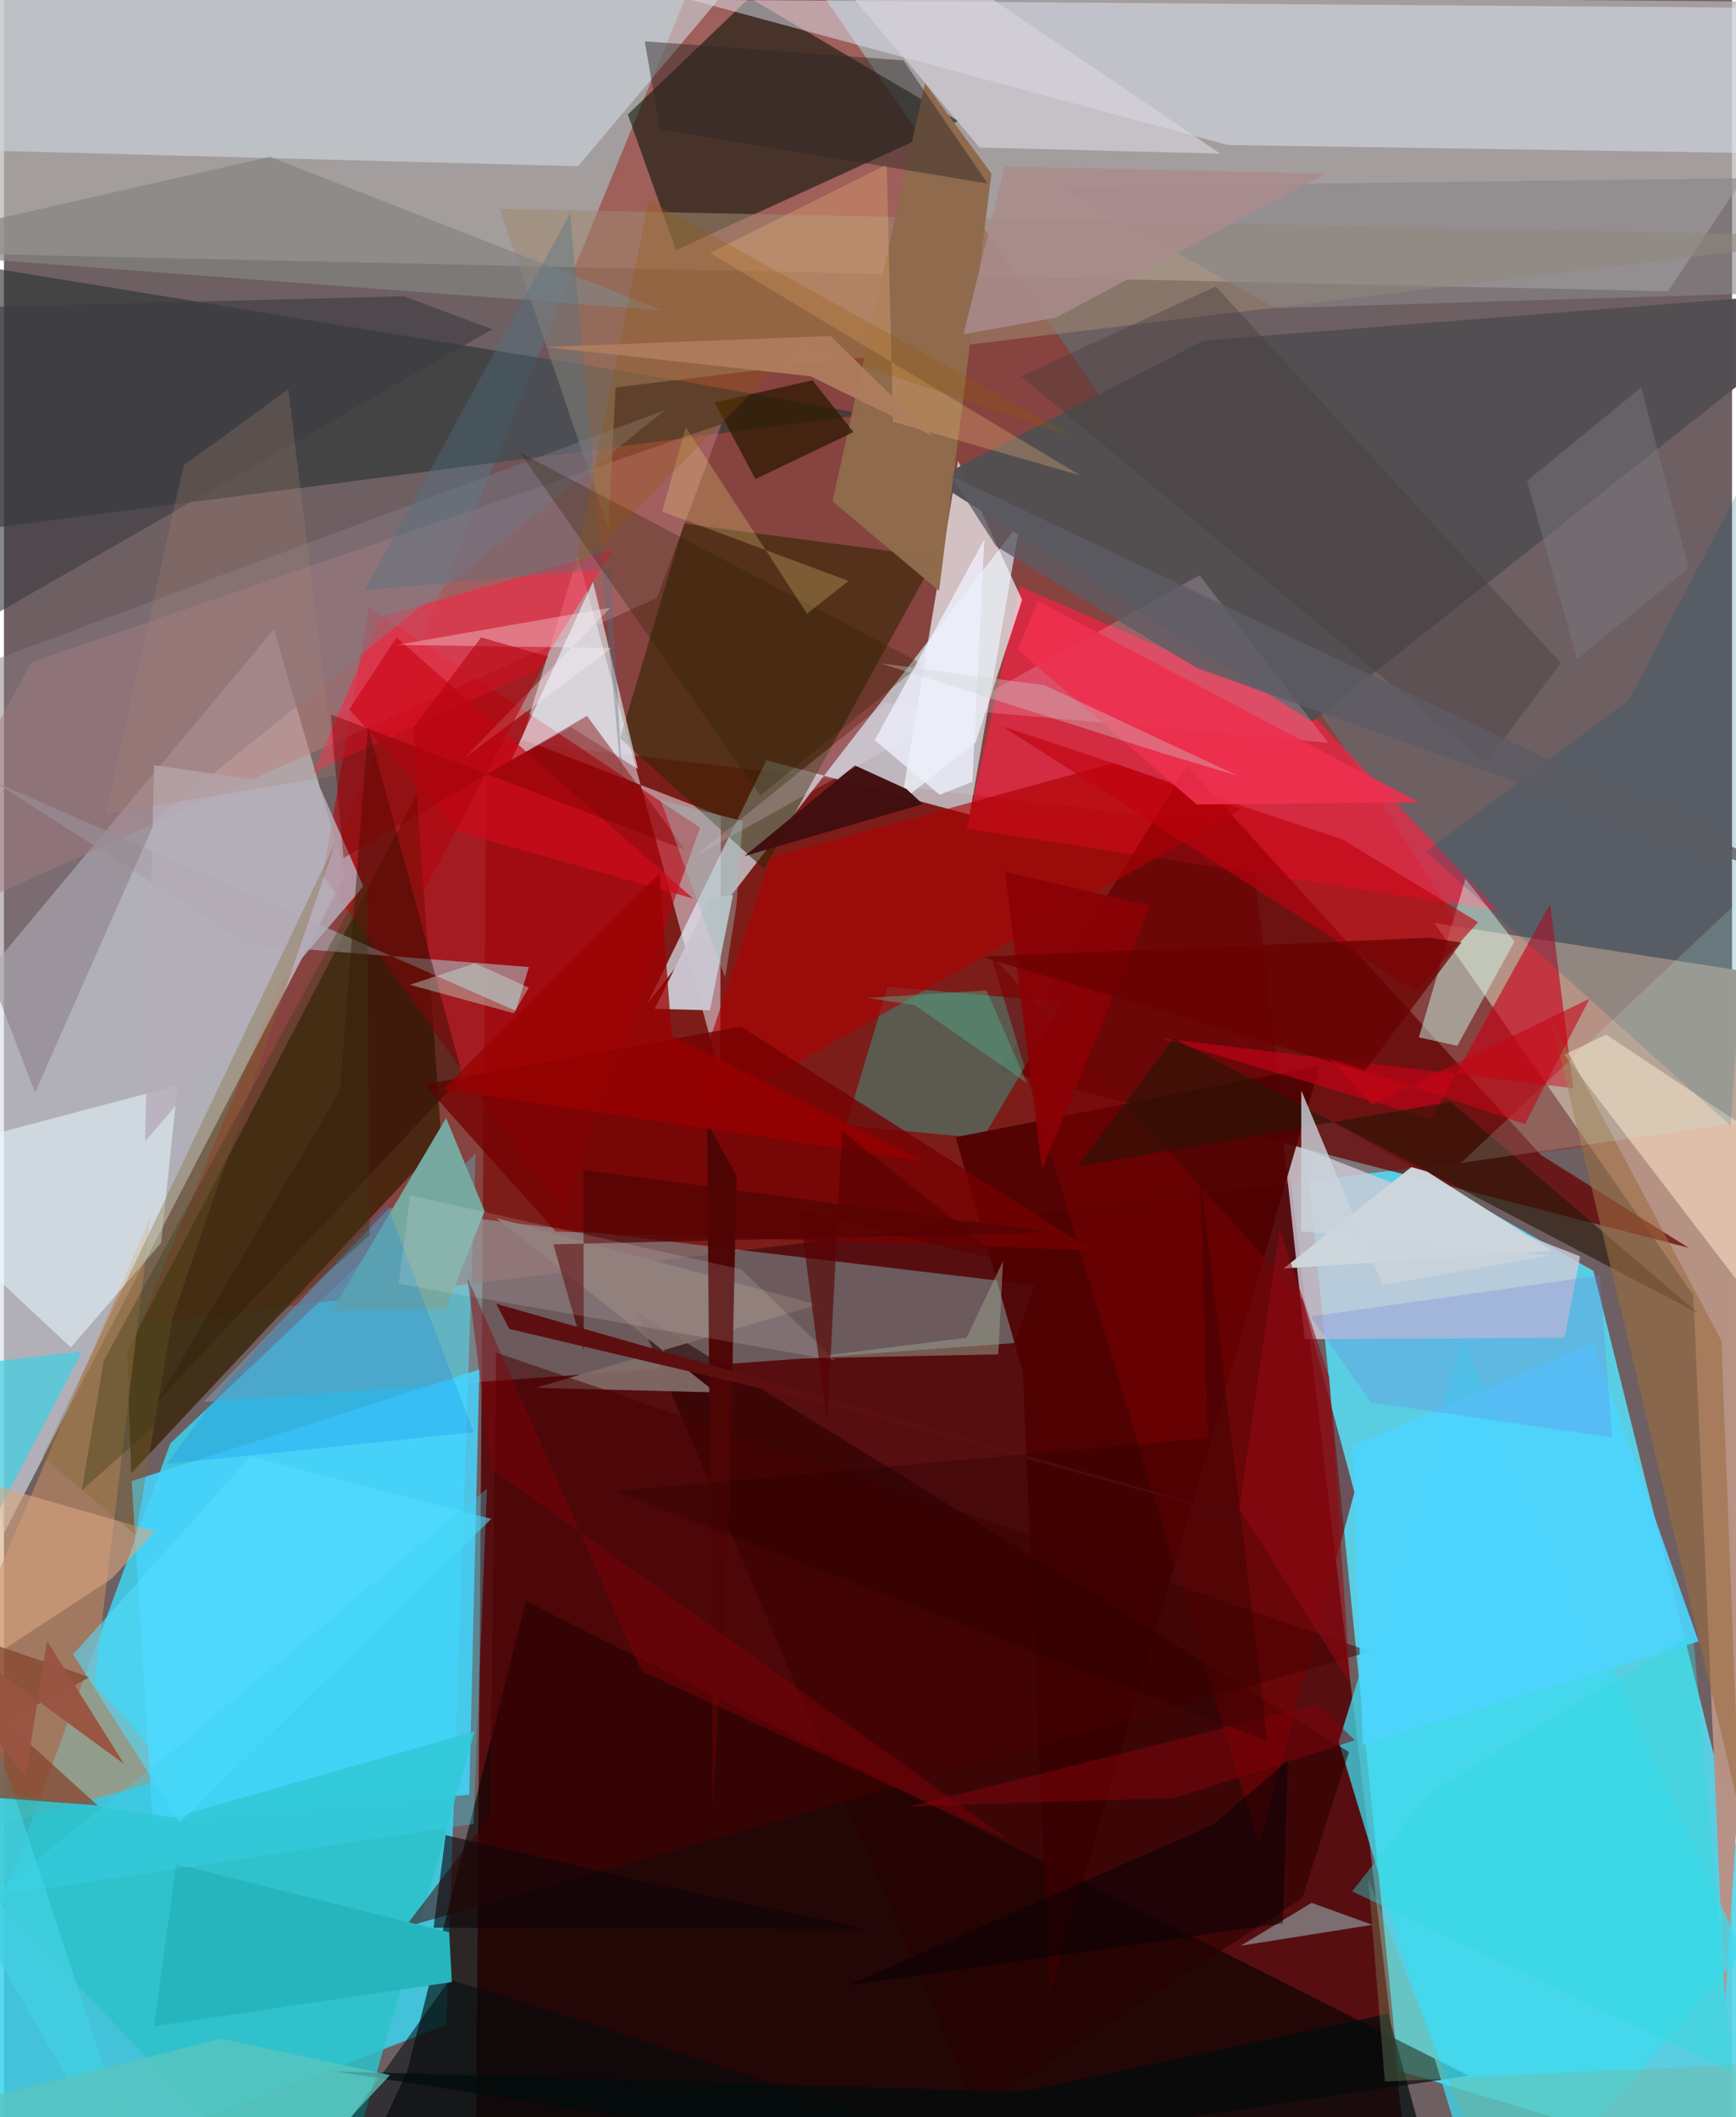 <svg xmlns="http://www.w3.org/2000/svg" width="228" height="278" viewBox="0 0 836 1024"><path fill="#6e5f62" d="M0 0h836v1024H0z"/><path fill="#540607" fill-opacity=".902" d="M602.368 400.012l-368.972-42.79-5.272 714.598 455.36 12.975z"/><path fill="#58d5ec" fill-opacity=".937" d="M627.606 533.873l46.918 467.542 206.096 62.218-111.674-448.928z"/><path fill="#3cd3ed" fill-opacity=".859" d="M80.497 698.09L-62 1086l275.975-106.62 14.243-421.493z"/><path fill="#b9b5b3" fill-opacity=".725" d="M-62-6.291v128.024l867.037 19.197L898 1.1z"/><path fill="#9c2b22" fill-opacity=".541" d="M663.918 384.356L354.786-62 65.813 640.633l704.297-86.586z"/><path fill="#d7dde9" fill-opacity=".639" d="M-.08 741.682l165.22-318.556-34.546-118.792-166.42 199.41z"/><path fill="#daf3ff" fill-opacity=".663" d="M467.22 394.024l-98.35-26.333-57.748 118.036L491.59 252.584z"/><path fill="#81a6a9" fill-opacity=".502" d="M186.318 584.349l312.112 37.137-9.16 28.076-392.66 28.561z"/><path fill="#030000" fill-opacity=".604" d="M195.167 1001.596l57.358-227.213 456.116 229.59L156.104 1086z"/><path fill="#b69285" fill-opacity=".992" d="M691.982 446.433l173.298 26.932-32.758 495.642-15.278-342.676z"/><path fill="#edecfb" fill-opacity=".514" d="M250.717 357.51l96.094 37.11-.303 125.088-68.93-250.757z"/><path fill="#011003" fill-opacity=".549" d="M461.665 58.516l-136.533 62.413-23.32-65.564L360.66-1.046z"/><path fill="#ff1e42" fill-opacity=".635" d="M491.536 283.643l140.29 60.881 90.772 95.853-256.785-39.557z"/><path fill="#351e02" fill-opacity=".725" d="M59.593 653.324l1.97 59.214L211.691 552.35l-11.908-168.223z"/><path fill="#cdcad7" fill-opacity=".812" d="M629.273 647.722l-10.379-96.252 143.588 56.185-7.464 39.375z"/><path fill="#dfeaf9" fill-opacity=".478" d="M875.35 74.463L898 4.131 332.214-.12l259.872 70.253z"/><path fill="#650000" fill-opacity=".733" d="M815.067 603.557l-333.13-86.032 90.353-147.14 171.142 188.163z"/><path fill="#ba000c" fill-opacity=".588" d="M154.309 423.406l22.235-129.83L336.726 400.31 270.574 586.7z"/><path fill="#2d3435" fill-opacity=".635" d="M327.53 184.26L-62 120.454l46.766 136.151 432.455-56.163z"/><path fill="#332402" fill-opacity=".592" d="M328.981 253.286l121.814 16.2-83.039 150.856-69.689-63.248z"/><path fill="#f3f7fe" fill-opacity=".694" d="M434.267 387.414l35.833-28.4 22.435-68.888-30.969-67.205z"/><path fill="#ced5dc" fill-opacity=".608" d="M25.855-38.348L397.775-62 277.712 80.421-62 71.384z"/><path fill="#524e51" fill-opacity=".976" d="M898 139.752l-317.563 24.917-131.033 67.602 183.384 116.773z"/><path fill="#c27e83" fill-opacity=".475" d="M315.85 289.247l31.334-84.127L13.192 320.353-62 458.639z"/><path fill="#bd8761" fill-opacity=".643" d="M43.798 814.427l39.228 44.8L-62 899.09 71.009 587.852z"/><path fill="#3edaed" fill-opacity=".757" d="M840.953 943.92l-135.13-295.658-60.117 194.176L719.456 1086z"/><path fill="#507265" fill-opacity=".714" d="M512.232 484.732l-38.705 65.852-66.162-6.213 20.099-67.173z"/><path fill="#47d4fd" fill-opacity=".859" d="M61.789 716.344l10.109 164.738 153.193-13.02 4.887-205.624z"/><path fill="#2cc2ca" fill-opacity=".843" d="M-62 858.723L156.317 1086l71.424-248.572L81.887 879.01z"/><path fill="#a08a71" fill-opacity=".553" d="M239.834 101.043l52.598 154.723 3.487-68.38L898 114.429z"/><path fill="#4e0001" fill-opacity=".91" d="M460.41 550.008l32.449 113.363 12.972 301.697 130.63-449.541z"/><path fill="#270000" fill-opacity=".557" d="M628.11 918.065l-157.663 102.107-164.265-385.518L650.688 847.36z"/><path fill="#c70118" fill-opacity=".631" d="M559.578 502.145l199.62 24.202-11.212-89.152-57.578 103.979z"/><path fill="#e7f9ff" fill-opacity=".545" d="M76.011 601.183l-43.656 50.535L-62 563.558l146.026-38.605z"/><path fill="#ae0003" fill-opacity=".627" d="M536.999 369.048l61.48 22.451-271.441 154.92 43.71-131.662z"/><path fill="#ecf7ff" fill-opacity=".612" d="M245.434 367.69l39.523-86.332 21.77 90.623-32.5-20.328z"/><path fill="#cbc6d0" fill-opacity=".973" d="M352.673 432.965l-11.126 1.109-26.779 53.855 26.805.723z"/><path fill="#efd1b8" fill-opacity=".714" d="M898 582.12l-122.88-81.738-20.24 9.773 85.527 111.752z"/><path fill="#750002" fill-opacity=".6" d="M607.186 892.343l-130.001-431.04 151.009 167.061 25.14 93.406z"/><path fill="#cdfef0" fill-opacity=".475" d="M703.105 505.807l27.641-50.427-23.707-30.362-22.522 76.725z"/><path fill="#c1000c" fill-opacity=".616" d="M682.903 479.476L483.168 351.382 647.54 405.94l65.623 40.118z"/><path fill="#aaa1aa" fill-opacity=".706" d="M118.863 457.028L-5.405 377.723l253.01 111.168 6.335-21.174z"/><path fill="#ff2042" fill-opacity=".541" d="M258.192 324.18l-108.56 49.276 32.347-75.112 112.49-32.208z"/><path fill="#77a9a0" fill-opacity=".996" d="M158.745 633.985l54.952-.697 18.824-47.524-18.618-44.996z"/><path fill="#8f6a4c" fill-opacity=".992" d="M400.798 242.498l51.583 43.285 25.343-201.806-32.154-43.784z"/><path fill="#760000" fill-opacity=".776" d="M203.336 524.52l153.14-27.99L526.21 604.677l-259.306-9.046z"/><path fill="#9fced2" fill-opacity=".498" d="M598.327 941.07l34.28-20.746 29.328 10.633 58.385-9.229z"/><path fill="#410e0f" fill-opacity=".976" d="M358.295 414.055l53.365-43.848 24.948 11.408 7.895 7.287z"/><path fill="#ffe1ff" fill-opacity=".192" d="M578.423 278.243l62.246 81.037-214.5-19.153-92.717 74.524z"/><path fill="#826e69" fill-opacity=".914" d="M238.252 589.116l106.011 84.345-86.896-2.24 136.178-40.164z"/><path fill="#d9d3df" fill-opacity=".647" d="M588.434 74.326l-116.432-2.96L407.536-4.94 387.267-62z"/><path fill="#271406" fill-opacity=".604" d="M699.877 532.902l119.79 102.335-253.862-133.126-46.266 61.96z"/><path fill="#000c0c" fill-opacity=".702" d="M700.287 1086l-540.088-84.16 332.575 9.914 176.882-37.75z"/><path fill="#877a81" fill-opacity=".498" d="M73.453 396.455l246.53-198.231-377.545 140.694 72.621 189.508z"/><path fill="#470000" fill-opacity=".514" d="M193.906 932.149l41.165-53.798 3.012-224.155 422.885 144.56z"/><path fill="#9d6d3f" fill-opacity=".588" d="M748.606 493.806l82.252 154.605 8.808 227.57-50.758-214.756z"/><path fill="#4dd4fd" fill-opacity=".906" d="M768.826 649.439l-116.281 49.997 4.768 144.452 162.45-49.976z"/><path fill="#cdd6dc" fill-opacity=".984" d="M680.896 564.462l7.532 2.182 60.402 38.348-129.773 8.522z"/><path fill="#858483" fill-opacity=".714" d="M128.634 75.85L-62 119.177l5.842 2.695 374.669 28.193z"/><path fill="#2d1a00" fill-opacity=".741" d="M343.839 194.65l47.303-10.718 19.831 25.062-47.454 22.715z"/><path fill="#025974" fill-opacity=".2" d="M785.92 338.76l72.673-138.719-23.27 344.43L687.75 411.792z"/><path fill="#4e0505" fill-opacity=".976" d="M342.925 875.104l8.12-147.886 3.35-158.522-14.27-25.893z"/><path fill="#b4adb9" fill-opacity=".831" d="M173.897 428.772L68.237 552.099l4.403-182.005 80.677 11.702z"/><path fill="#42d0e2" fill-opacity=".718" d="M-62 665.149L76.887 1086-62 844l99.858-190.41z"/><path fill="#320c00" fill-opacity=".451" d="M162.657 527.28L74.333 677.591 221.87 520.407 176.144 351.59z"/><path fill="#d8a87f" fill-opacity=".592" d="M-62 702.037l24.864 119.97 89.314-58.485 20.959-22.824z"/><path fill="#fec37f" fill-opacity=".275" d="M427.029 79.616l3.08 124.315 90.48 25.948-179.005-107.535z"/><path fill="#4e7286" fill-opacity=".361" d="M299.602 386.83l-6.165-111.783-118.794 10.334 99.246-182.16z"/><path fill="#cbd4db" fill-opacity=".792" d="M627.491 595.488l121.366 11.642-81.828 14.383-39.41-94.083z"/><path fill="#cc0b1c" fill-opacity=".733" d="M219.97 402.346L333.416 434.6 189.903 308.303l-22.832 34.792z"/><path fill="#84432c" fill-opacity=".729" d="M-62 776.064L45.413 873.27-62 865.084l103.58-53.892z"/><path fill="#84682d" fill-opacity=".345" d="M18.637 704.773l45.175 37.752L81.268 638.3l79.611-232.012z"/><path fill="#ee2f4e" fill-opacity=".894" d="M490.494 314.213l86.513 74.86 107.706-.966-184.602-97.518z"/><path fill="#2f2827" fill-opacity=".467" d="M309.976 19.969l7.438 42.558 158.44 26.214-40.716-59.527z"/><path fill="#7d0000" fill-opacity=".431" d="M158.132 345.501l171.607 65.704-47.696-64.961-117.769 68.745z"/><path fill="#0987ea" fill-opacity=".259" d="M185.197 582.498l-78.2 87.05-28.262 38.574 148.514-15.4z"/><path fill="#888486" fill-opacity=".604" d="M898 140.416l-282.658 8.635-104.976-58.698L898 85.491z"/><path fill="#2e2100" fill-opacity=".294" d="M249.624 218.918l228.085 119.803-33.508-17.86-78.302 63.902z"/><path fill="#000b0c" fill-opacity=".533" d="M123.622 1086l92.004-128.54 60.046 18.77 178.356 58.555z"/><path fill="#b9fde9" fill-opacity=".173" d="M884.083 393.408l5.861 67.992-30.893 78.745-154.117 22.327z"/><path fill="#26b5bd" d="M216.655 958.646L72.623 980.02l10.632-78.47 132.148 33.046z"/><path fill="#5bc4bc" fill-opacity=".749" d="M186.789 1003.636l-71.09 75.554L-62 1028.16l167.179-42.094z"/><path fill="#86b07b" fill-opacity=".294" d="M660.028 908.643l8.024 98.126L898 995.604l-168.548 87.2z"/><path fill="#500404" fill-opacity=".725" d="M280.495 653.163l-.18-87.307 226.208 30.176-240.739 5.82z"/><path fill="#3c3c42" fill-opacity=".608" d="M-62 330.173l298.186-170.876-42.684-16L-62 149.858z"/><path fill="#463d3e" fill-opacity=".384" d="M586.24 138.52l-94.294 43.485L716.705 368.93l36.537-48.175z"/><path fill="#5e0f10" fill-opacity=".996" d="M395.293 678.36l-150.794-35.585-6.375-12.202 395.237 112.975z"/><path fill="#9a0001" fill-opacity=".753" d="M317.172 422.396l5.86 78.592 121.135 60.417-231.765-34.54z"/><path fill="#edeffc" fill-opacity=".8" d="M468.527 378.072l-15.878 6.336-31.407-26.393 53.073-97.213z"/><path fill="#fff" fill-opacity=".133" d="M190.95 620.968l211.234 36.99-45.35-43.941-160.34-35.874z"/><path fill="#fff88d" fill-opacity=".224" d="M318.457 247.44l90.18 33.536-20.128 15.835-58.687-90.23z"/><path fill="#fff9fd" fill-opacity=".314" d="M293.41 293.935l-103.268 17.982 103.893 1.476-71.106 53.072z"/><path fill="#cbd3d1" fill-opacity=".345" d="M560.664 364.39l36.342 10.862-93.433-43.748-79.244-10.646z"/><path fill="#000105" fill-opacity=".471" d="M408.622 960.18l176.148-77.63 36.402-31.054-2.471 78.75z"/><path fill="#c4f4e3" fill-opacity=".384" d="M196.357 476.307l31.515-10.402 26.038 11.775-7.322 12.385z"/><path fill="#975700" fill-opacity=".255" d="M517.857 211.436l-205.91-114.74-36.621 180.688 109.21-110.574z"/><path fill="#860108" fill-opacity=".42" d="M235.824 710.332l250.775 179.846-178.205-81.912-84.15-190.19z"/><path fill="#97a08e" fill-opacity=".518" d="M483.339 609.898l-17.673 37.146L386.309 657l94.722-1.961z"/><path fill="#8b0105" fill-opacity=".91" d="M502.179 565.658l-17.834-143.859-4.296-1.042 74.505 17.232z"/><path fill="#53dcff" fill-opacity=".58" d="M235.77 734.613l-116.54-30.078-85.752 95.612 51.598 81.165z"/><path fill="#a98b8b" fill-opacity=".855" d="M464.194 161.668l19.994-81.147 155.416 3.412-130.818 69.74z"/><path fill="#af7d5d" fill-opacity=".937" d="M399.826 162.506l-137.62 5.325 127.947 14.167 59.493 29.114z"/><path fill="#80020b" fill-opacity=".525" d="M566.5 869.57l-128.494 4.2 197.986-49.541 17.409 17.477z"/><path fill="#5d5c65" fill-opacity=".788" d="M480.019 264.232l-22.129-34.315 428.89 203.706-309.72-110.487z"/><path fill="#690000" fill-opacity=".733" d="M472.97 462.743l216.308-9.188 15.767 2.307-47.06 62.584z"/><path fill="#6b81dd" fill-opacity=".275" d="M777.939 695.193l-5.829-78.325-139.905 19.846 29.056 41.606z"/><path fill="#940815" fill-opacity=".561" d="M617.145 594.485l-19.516 135.141 53.732 84.688L641.157 666.1z"/><path fill="#c60514" fill-opacity=".576" d="M641.1 511.885l20.472 22.404 105.512-51.272-31.313 60.712z"/><path fill="#52b490" fill-opacity=".408" d="M417.297 482.654l58.007-3.643 19.524 44.79-54.187-37.671z"/><path fill="#30dbde" fill-opacity=".404" d="M836.208 1002.223l-183.97-87.414 37.245-47.557 127.612-77.155z"/><path fill="#38d6f2" fill-opacity=".325" d="M78.665 849.259l154.993-129.21-6.525 162.141-233.285 35.103z"/><path fill="#9cbebc" fill-opacity=".416" d="M357.318 397.105l-2.947 40.66-5.468 35.051-31.231-85.772z"/><path fill="#b5020d" fill-opacity=".576" d="M197.973 351.893l4.49 80.365 60.712-114.704-32.351-9.267z"/><path fill="#280000" fill-opacity=".333" d="M582.408 695.469L295.23 721.2l316.052 121.114-32.545-272.825z"/><path fill="#787880" fill-opacity=".467" d="M792.03 187.361l23 87.306-54.07 44.116-24.13-86.152z"/><path fill="#393816" fill-opacity=".361" d="M37.634 720.782l10.63-62.702L175.75 424.01l1.095 173.5z"/><path fill="#100609" fill-opacity=".616" d="M418.062 933.02l-86.799-18.093-117.612-27.331-5.802 44.783z"/><path fill="#ad8470" fill-opacity=".251" d="M137.573 188.285l22.814 186.89-111.298 18.621 37.895-168.76z"/><path fill="#570100" fill-opacity=".62" d="M405.433 546.897l-7.132 141.668-13.495-103.516 100.949 25.789z"/><path fill="#995440" fill-opacity=".965" d="M10.463 859.339l10.359-65.644 37.315 59.522L-62 765.123z"/></svg>